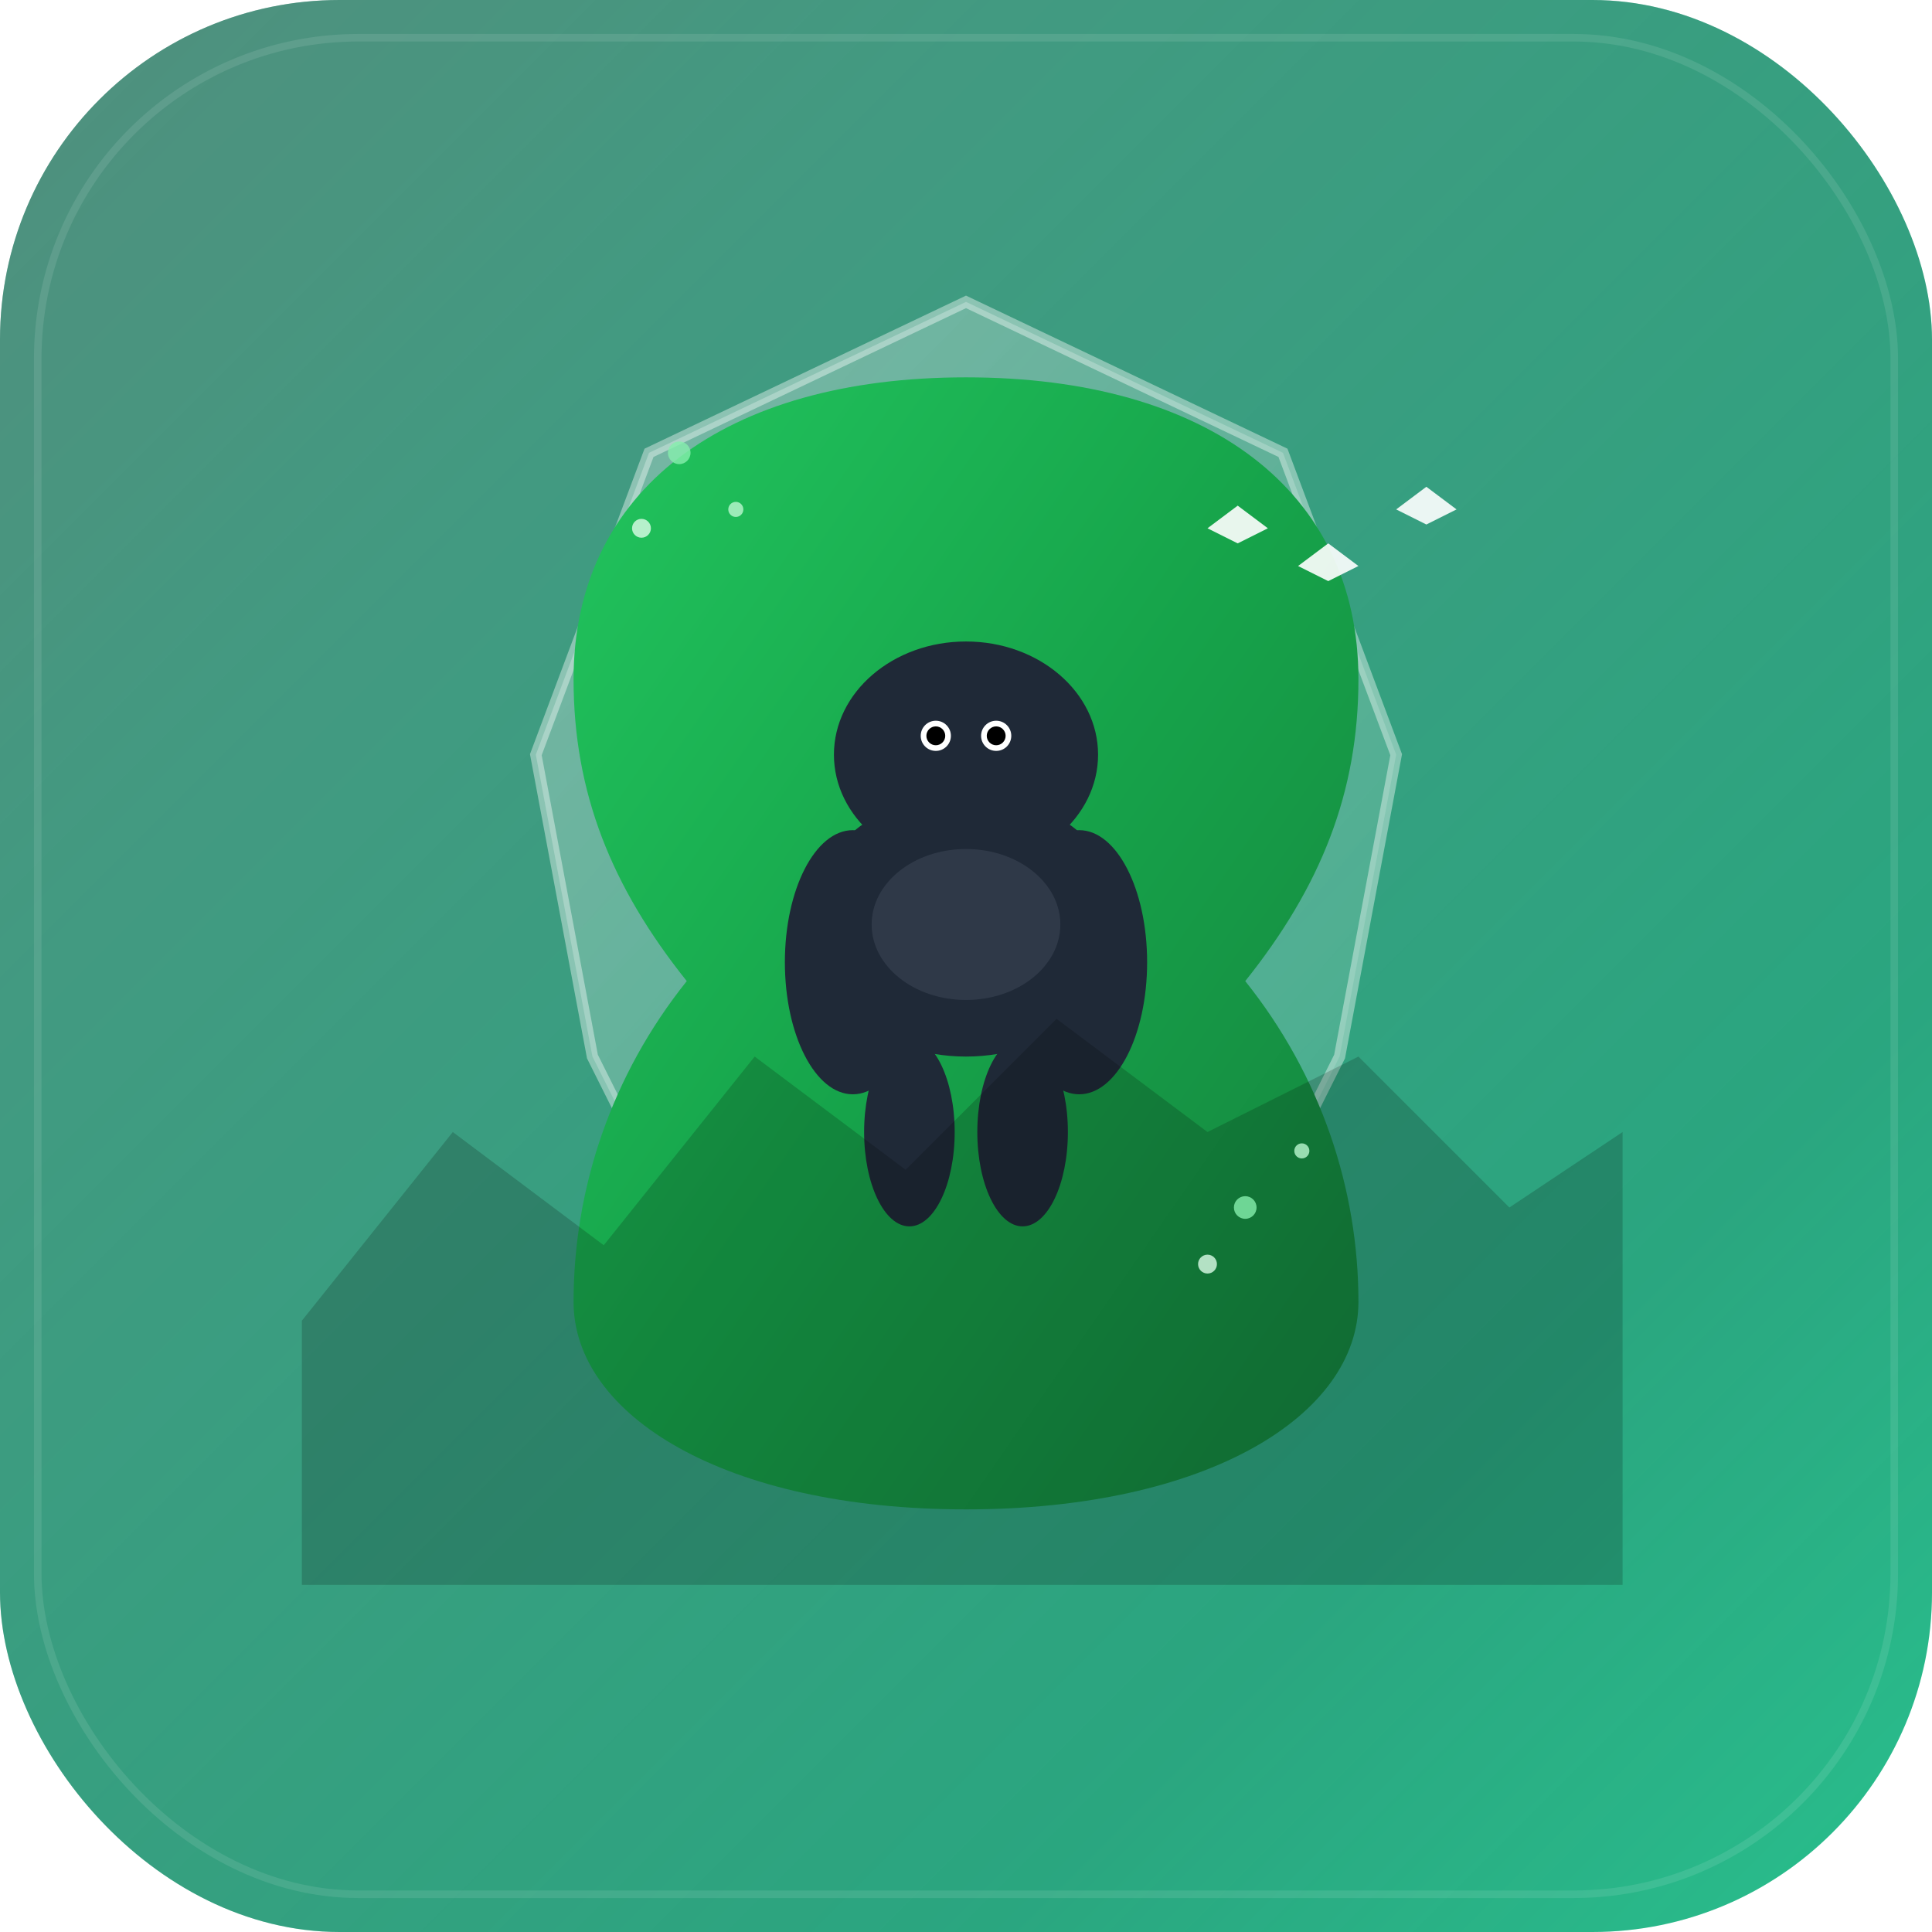 <svg width="512" height="512" viewBox="0 0 512 512" fill="none" xmlns="http://www.w3.org/2000/svg">
  <defs>
    <linearGradient id="appIconBg" x1="0%" y1="0%" x2="100%" y2="100%">
      <stop offset="0%" style="stop-color:#065f46;stop-opacity:1" />
      <stop offset="25%" style="stop-color:#047857;stop-opacity:1" />
      <stop offset="75%" style="stop-color:#059669;stop-opacity:1" />
      <stop offset="100%" style="stop-color:#10b981;stop-opacity:1" />
    </linearGradient>
    <linearGradient id="shieldGrad" x1="0%" y1="0%" x2="100%" y2="100%">
      <stop offset="0%" style="stop-color:#ffffff;stop-opacity:0.3" />
      <stop offset="100%" style="stop-color:#ffffff;stop-opacity:0.1" />
    </linearGradient>
    <linearGradient id="leafIconGrad" x1="0%" y1="0%" x2="100%" y2="100%">
      <stop offset="0%" style="stop-color:#22c55e;stop-opacity:1" />
      <stop offset="50%" style="stop-color:#16a34a;stop-opacity:1" />
      <stop offset="100%" style="stop-color:#15803d;stop-opacity:1" />
    </linearGradient>
    <filter id="appShadow" x="-20%" y="-20%" width="140%" height="140%">
      <feDropShadow dx="4" dy="8" stdDeviation="6" flood-color="#000000" flood-opacity="0.3"/>
    </filter>
    <filter id="innerGlow" x="-50%" y="-50%" width="200%" height="200%">
      <feGaussianBlur stdDeviation="3" result="coloredBlur"/>
      <feMerge> 
        <feMergeNode in="coloredBlur"/>
        <feMergeNode in="SourceGraphic"/> 
      </feMerge>
    </filter>
  </defs>
  
  <!-- App Icon Background -->
  <rect width="512" height="512" rx="90" ry="90" fill="url(#appIconBg)" filter="url(#appShadow)"/>
  
  <!-- Subtle Pattern Overlay -->
  <rect width="512" height="512" rx="90" ry="90" fill="url(#shieldGrad)"/>
  
  <!-- Main Shield Shape -->
  <path d="M256 80 L340 120 L370 200 L355 280 L320 350 L256 340 L192 350 L157 280 L142 200 L172 120 L256 80 Z" 
        fill="url(#shieldGrad)" stroke="rgba(255,255,255,0.4)" stroke-width="3"/>
  
  <!-- Large Decorative Leaf -->
  <path d="M256 100 C320 100 360 130 360 180 C360 210 350 235 330 260 C350 285 360 315 360 345 C360 375 320 400 256 400 C192 400 152 375 152 345 C152 315 162 285 182 260 C162 235 152 210 152 180 C152 130 192 100 256 100 Z" 
        fill="url(#leafIconGrad)" filter="url(#innerGlow)"/>
  
  <!-- Gorilla Silhouette -->
  <g transform="translate(206, 160)">
    <!-- Head -->
    <ellipse cx="50" cy="40" rx="35" ry="30" fill="#1f2937"/>
    <!-- Body -->
    <ellipse cx="50" cy="85" rx="42" ry="35" fill="#1f2937"/>
    <!-- Arms -->
    <ellipse cx="20" cy="95" rx="18" ry="35" fill="#1f2937"/>
    <ellipse cx="80" cy="95" rx="18" ry="35" fill="#1f2937"/>
    <!-- Legs -->
    <ellipse cx="35" cy="140" rx="12" ry="25" fill="#1f2937"/>
    <ellipse cx="65" cy="140" rx="12" ry="25" fill="#1f2937"/>
    <!-- Eyes -->
    <circle cx="42" cy="35" r="4" fill="#ffffff"/>
    <circle cx="58" cy="35" r="4" fill="#ffffff"/>
    <circle cx="42" cy="35" r="2.5" fill="#000000"/>
    <circle cx="58" cy="35" r="2.5" fill="#000000"/>
    <!-- Chest detail -->
    <ellipse cx="50" cy="85" rx="25" ry="20" fill="#374151" opacity="0.7"/>
  </g>
  
  <!-- Flying Birds -->
  <g transform="translate(320, 140)" opacity="0.9">
    <path d="M0 0 L8 -6 L16 0 L8 4 Z" fill="#ffffff" filter="url(#innerGlow)"/>
    <path d="M24 10 L32 4 L40 10 L32 14 Z" fill="#ffffff" filter="url(#innerGlow)"/>
    <path d="M50 -5 L58 -11 L66 -5 L58 -1 Z" fill="#ffffff" filter="url(#innerGlow)"/>
  </g>
  
  <!-- Mountain Range at Bottom -->
  <path d="M80 350 L120 300 L160 330 L200 280 L240 310 L280 270 L320 300 L360 280 L400 320 L430 300 L430 420 L80 420 Z" 
        fill="rgba(0,0,0,0.3)" opacity="0.6"/>
  
  <!-- Small Decorative Elements -->
  <g opacity="0.8">
    <circle cx="180" cy="120" r="3" fill="#86efac"/>
    <circle cx="195" cy="135" r="2" fill="#bbf7d0"/>
    <circle cx="170" cy="140" r="2.5" fill="#dcfce7"/>
    
    <circle cx="330" cy="320" r="3" fill="#86efac"/>
    <circle cx="345" cy="305" r="2" fill="#bbf7d0"/>
    <circle cx="320" cy="335" r="2.5" fill="#dcfce7"/>
  </g>
  
  <!-- Subtle Inner Border -->
  <rect x="10" y="10" width="492" height="492" rx="85" ry="85" 
        fill="none" stroke="rgba(255,255,255,0.1)" stroke-width="2"/>
</svg>
